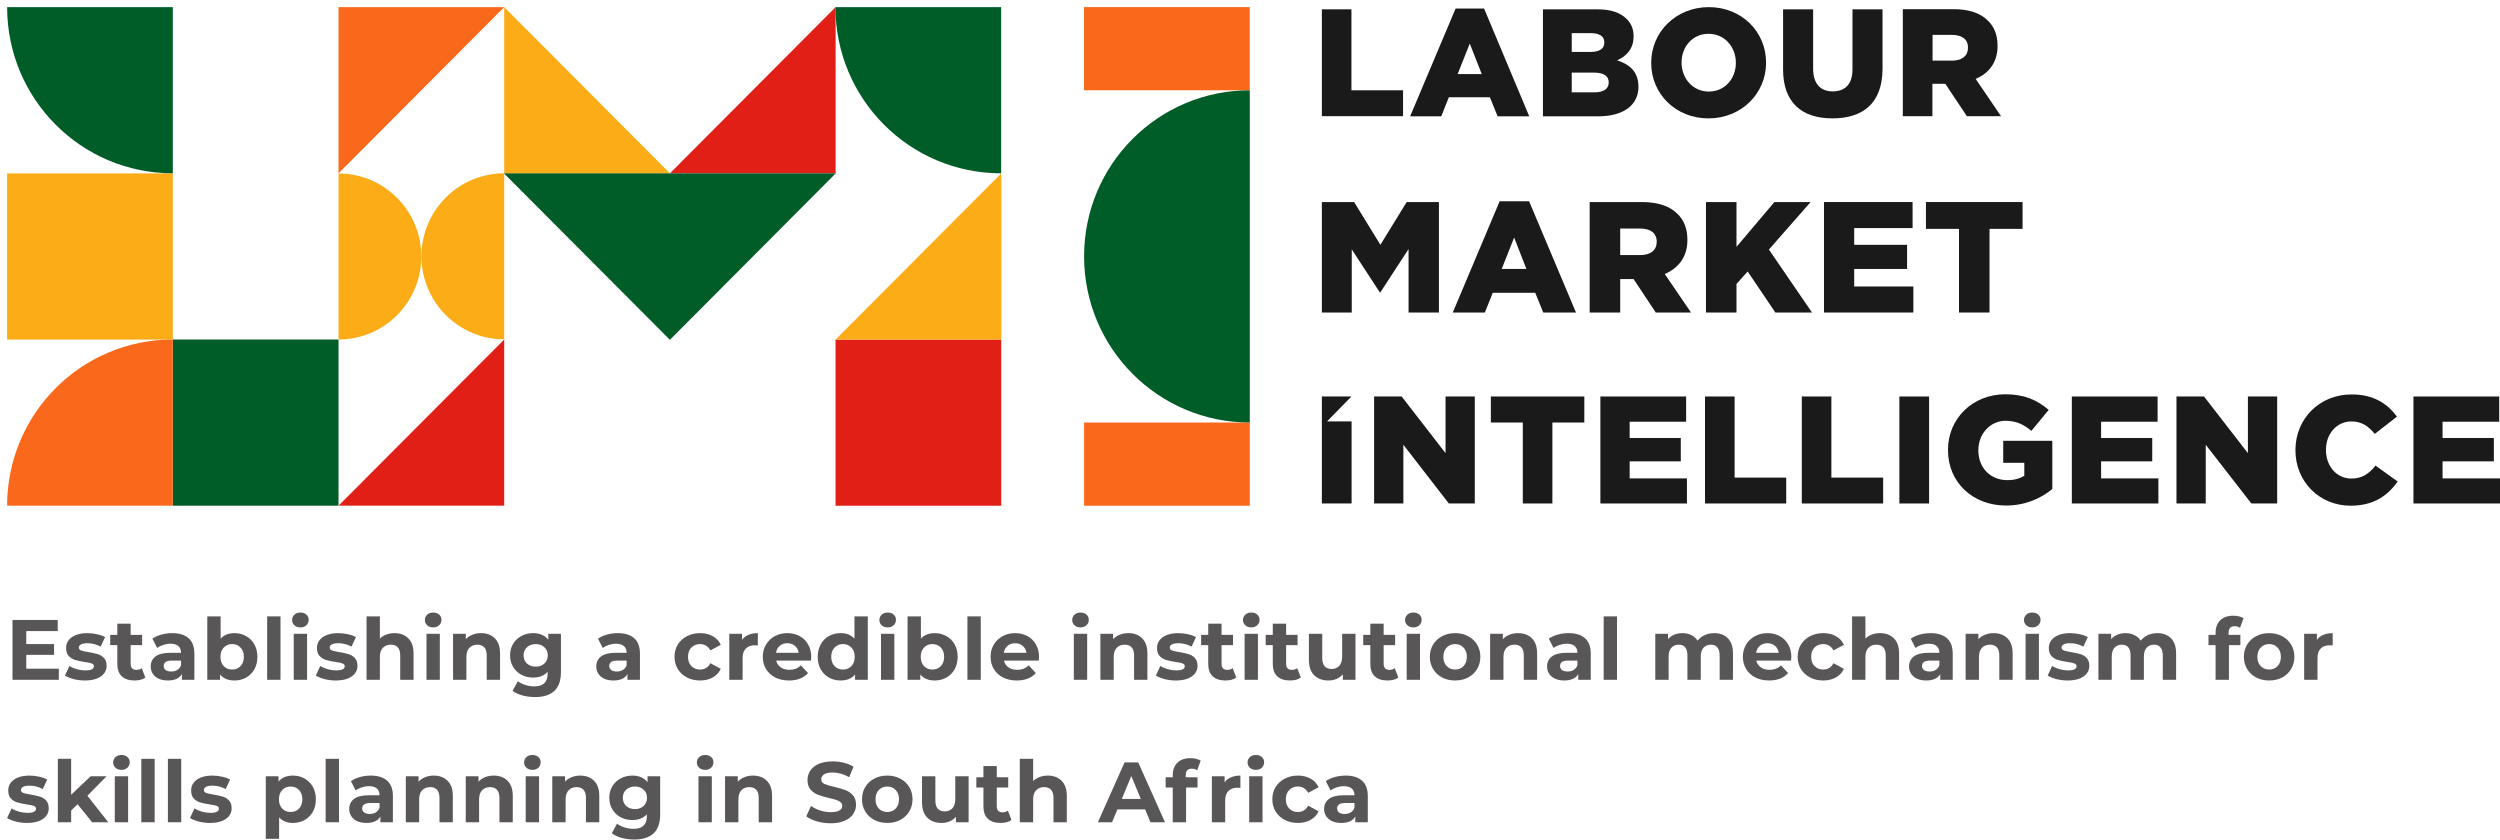 <svg width="351" height="118" viewBox="0 0 351 118" fill="none" xmlns="http://www.w3.org/2000/svg">
<path d="M47.528 47.667H24.264V71H47.528V47.667Z" fill="#005D28"/>
<path d="M70.792 24.333C64.363 24.333 59.171 29.563 59.171 35.989C59.171 42.415 64.385 47.644 70.792 47.644V24.333Z" fill="#FBAC17"/>
<path d="M24.262 47.678L24.262 24.345L0.998 24.345L0.998 47.678H24.262Z" fill="#FBAC17"/>
<path d="M140.574 71.007V47.673L117.31 47.673V71.007H140.574Z" fill="#E11F17"/>
<path d="M70.792 1V24.333H94.056L70.792 1Z" fill="#FBAC17"/>
<path d="M70.792 1H47.528V24.333L70.792 1Z" fill="#F9681B"/>
<path d="M70.792 47.667V71H47.528L70.792 47.667Z" fill="#E11F17"/>
<path d="M117.321 1V24.333H94.057L117.321 1Z" fill="#E11F17"/>
<path d="M140.584 24.333V47.667H117.32L140.584 24.333Z" fill="#FBAC17"/>
<path d="M175.463 12.674V0.997L152.199 0.997V12.674L175.463 12.674Z" fill="#F9681B"/>
<path d="M175.47 71.004V59.326L152.206 59.326V71.004H175.47Z" fill="#F9681B"/>
<path d="M175.47 59.322C162.612 59.322 152.206 48.885 152.206 35.989C152.206 23.092 162.612 12.678 175.47 12.678V59.322Z" fill="#005D28"/>
<path d="M47.528 47.667C53.957 47.667 59.149 42.437 59.149 36.011C59.149 29.585 53.935 24.355 47.528 24.355V47.667Z" fill="#FBAC17"/>
<path d="M24.264 71C24.264 58.104 24.264 47.667 24.264 47.667C11.406 47.667 1 58.104 1 71H24.264Z" fill="#F9681B"/>
<path d="M140.563 24.333C127.705 24.333 117.299 13.896 117.299 1C117.299 1 127.705 1 140.563 1V24.333Z" fill="#005D28"/>
<path d="M24.264 24.333C11.406 24.333 1 13.896 1 1C1 1 11.406 1 24.264 1V24.333Z" fill="#005D28"/>
<path d="M70.748 24.333L94.056 47.711L117.343 24.333" fill="#005D28"/>
<path d="M189.742 1.309H185.589V16.311H196.989V12.677H189.742V1.309Z" fill="#1A1A1A"/>
<path d="M204.367 1.199L197.982 16.333H202.357L203.417 13.652H209.184L210.266 16.333H214.707L208.366 1.199H204.367ZM204.655 10.395L206.356 6.118L208.035 10.395H204.655Z" fill="#1A1A1A"/>
<path d="M227.035 8.467C228.36 7.891 229.355 6.849 229.355 5.121V5.076C229.355 4.057 229.001 3.259 228.382 2.661C227.499 1.775 226.173 1.309 224.295 1.309H216.629V16.333H224.362C227.941 16.333 230.039 14.76 230.039 12.189V12.145C230.017 10.106 228.869 9.065 227.035 8.467ZM220.672 4.655H223.367C224.605 4.655 225.245 5.121 225.245 5.941V5.985C225.245 6.871 224.538 7.292 223.279 7.292H220.672V4.655ZM225.864 11.591C225.864 12.477 225.135 12.965 223.875 12.965H220.672V10.195H223.831C225.223 10.195 225.864 10.727 225.864 11.547V11.591Z" fill="#1A1A1A"/>
<path d="M239.915 1C235.298 1 231.829 4.501 231.829 8.8V8.844C231.829 13.165 235.254 16.622 239.871 16.622C244.488 16.622 247.957 13.121 247.957 8.822V8.778C247.957 4.457 244.533 1 239.915 1ZM243.715 8.844C243.715 11.016 242.191 12.855 239.915 12.855C237.64 12.855 236.093 10.972 236.093 8.8V8.756C236.093 6.584 237.617 4.745 239.871 4.745C242.169 4.745 243.715 6.628 243.715 8.8V8.844Z" fill="#1A1A1A"/>
<path d="M260.087 9.752C260.087 11.857 259.004 12.832 257.325 12.832C255.646 12.832 254.564 11.813 254.564 9.641V1.309H250.344V9.752C250.344 14.45 253.017 16.621 257.281 16.621C261.545 16.621 264.307 14.494 264.307 9.641V1.309H260.087V9.752Z" fill="#1A1A1A"/>
<path d="M277.385 11.081C279.241 10.284 280.456 8.755 280.456 6.472V6.428C280.456 4.943 280.015 3.791 279.131 2.927C278.115 1.885 276.546 1.287 274.248 1.287H267.156V16.311H271.31V11.768H273.121L276.148 16.311H280.942L277.385 11.081ZM276.303 6.738C276.303 7.824 275.485 8.511 274.071 8.511H271.332V4.899H274.049C275.441 4.899 276.303 5.497 276.303 6.672V6.738Z" fill="#1A1A1A"/>
<path d="M193.808 34.371L190.118 28.366H185.589V43.877H189.787V35.014L193.719 41.041H193.808L197.762 34.97V43.877H202.026V28.366H197.497L193.808 34.371Z" fill="#1A1A1A"/>
<path d="M210.553 28.255L203.97 43.877H208.477L209.581 41.108H215.547L216.673 43.877H221.269L214.685 28.255H210.553ZM210.841 37.762L212.586 33.352L214.309 37.762H210.841Z" fill="#1A1A1A"/>
<path d="M236.911 33.706V33.662C236.911 32.133 236.447 30.937 235.541 30.05C234.503 28.987 232.868 28.366 230.504 28.366H223.191V43.877H227.477V39.18H229.355L232.471 43.877H237.419L233.73 38.471C235.652 37.651 236.911 36.078 236.911 33.706ZM232.603 33.972C232.603 35.102 231.764 35.812 230.305 35.812H227.477V32.089H230.283C231.719 32.089 232.603 32.709 232.603 33.928V33.972Z" fill="#1A1A1A"/>
<path d="M254.21 28.366H249.128L243.804 34.659V28.366H239.518V43.877H243.804V39.867L245.372 38.116L249.261 43.877H254.408L248.355 35.036L254.21 28.366Z" fill="#1A1A1A"/>
<path d="M260.33 37.762H267.753V34.371H260.33V32.022H268.526V28.366H256.088V43.877H268.637V40.221H260.33V37.762Z" fill="#1A1A1A"/>
<path d="M270.404 28.366V32.133H275.044V43.877H279.33V32.133H283.969V28.366H270.404Z" fill="#1A1A1A"/>
<path d="M202.954 63.621L196.79 55.666H192.924V70.69H197.033V62.447L203.418 70.69H207.063V55.666H202.954V63.621Z" fill="#1A1A1A"/>
<path d="M209.316 59.322H213.801V70.69H217.955V59.322H222.44V55.666H209.316V59.322Z" fill="#1A1A1A"/>
<path d="M228.803 64.773H235.983V61.494H228.803V59.211H236.734V55.666H224.693V70.69H236.845V67.166H228.803V64.773Z" fill="#1A1A1A"/>
<path d="M243.539 55.666H239.386V70.69H250.786V67.056H243.539V55.666Z" fill="#1A1A1A"/>
<path d="M257.126 55.666H252.973V70.69H264.395V67.056H257.126V55.666Z" fill="#1A1A1A"/>
<path d="M270.846 55.666H266.67V70.69H270.846V55.666Z" fill="#1A1A1A"/>
<path d="M281.252 64.973H284.212V66.79C283.594 67.189 282.82 67.41 281.826 67.41C279.462 67.41 277.761 65.682 277.761 63.244V63.2C277.761 60.895 279.44 59.078 281.583 59.078C283.063 59.078 284.124 59.588 285.206 60.497L287.637 57.549C286.046 56.176 284.19 55.356 281.561 55.356C276.921 55.356 273.497 58.79 273.497 63.156V63.2C273.497 67.743 276.988 70.978 281.649 70.978C284.367 70.978 286.576 69.958 288.145 68.651V61.893H281.252V64.973Z" fill="#1A1A1A"/>
<path d="M294.994 64.773H302.174V61.494H294.994V59.211H302.926V55.666H290.885V70.69H303.036V67.166H294.994V64.773Z" fill="#1A1A1A"/>
<path d="M315.606 63.621L309.442 55.666H305.576V70.69H309.686V62.447L316.093 70.69H319.716V55.666H315.606V63.621Z" fill="#1A1A1A"/>
<path d="M330.144 67.189C328.046 67.189 326.565 65.438 326.565 63.178V63.134C326.565 60.94 328.046 59.167 330.144 59.167C331.581 59.167 332.553 59.854 333.414 60.918L336.529 58.502C335.204 56.663 333.238 55.378 330.167 55.378C325.637 55.378 322.279 58.813 322.279 63.178V63.222C322.279 67.698 325.726 71 330.012 71C333.326 71 335.226 69.56 336.64 67.61L333.525 65.372C332.619 66.48 331.691 67.189 330.144 67.189Z" fill="#1A1A1A"/>
<path d="M342.936 67.166V64.773H350.138V61.494H342.936V59.211H350.889V55.666H338.849V70.69H351V67.166H342.936Z" fill="#1A1A1A"/>
<path d="M189.742 55.666H185.589V59.167V59.898V70.69H189.764V59.167H186.318L189.742 55.666Z" fill="#1A1A1A"/>
<path d="M8.26 93.884V95.444H1.756V87.044H8.104V88.604H3.688V90.428H7.588V91.94H3.688V93.884H8.26Z" fill="#585656"/>
<path d="M11.92 95.54C11.384 95.54 10.86 95.476 10.348 95.348C9.836 95.212 9.428 95.044 9.124 94.844L9.748 93.5C10.036 93.684 10.384 93.836 10.792 93.956C11.2 94.068 11.6 94.124 11.992 94.124C12.784 94.124 13.18 93.928 13.18 93.536C13.18 93.352 13.072 93.22 12.856 93.14C12.64 93.06 12.308 92.992 11.86 92.936C11.332 92.856 10.896 92.764 10.552 92.66C10.208 92.556 9.908 92.372 9.652 92.108C9.404 91.844 9.28 91.468 9.28 90.98C9.28 90.572 9.396 90.212 9.628 89.9C9.868 89.58 10.212 89.332 10.66 89.156C11.116 88.98 11.652 88.892 12.268 88.892C12.724 88.892 13.176 88.944 13.624 89.048C14.08 89.144 14.456 89.28 14.752 89.456L14.128 90.788C13.56 90.468 12.94 90.308 12.268 90.308C11.868 90.308 11.568 90.364 11.368 90.476C11.168 90.588 11.068 90.732 11.068 90.908C11.068 91.108 11.176 91.248 11.392 91.328C11.608 91.408 11.952 91.484 12.424 91.556C12.952 91.644 13.384 91.74 13.72 91.844C14.056 91.94 14.348 92.12 14.596 92.384C14.844 92.648 14.968 93.016 14.968 93.488C14.968 93.888 14.848 94.244 14.608 94.556C14.368 94.868 14.016 95.112 13.552 95.288C13.096 95.456 12.552 95.54 11.92 95.54Z" fill="#585656"/>
<path d="M20.407 95.132C20.223 95.268 19.995 95.372 19.723 95.444C19.459 95.508 19.179 95.54 18.883 95.54C18.115 95.54 17.519 95.344 17.095 94.952C16.679 94.56 16.471 93.984 16.471 93.224V90.572H15.475V89.132H16.471V87.56H18.343V89.132H19.951V90.572H18.343V93.2C18.343 93.472 18.411 93.684 18.547 93.836C18.691 93.98 18.891 94.052 19.147 94.052C19.443 94.052 19.695 93.972 19.903 93.812L20.407 95.132Z" fill="#585656"/>
<path d="M24.182 88.892C25.182 88.892 25.95 89.132 26.486 89.612C27.022 90.084 27.29 90.8 27.29 91.76V95.444H25.538V94.64C25.186 95.24 24.53 95.54 23.57 95.54C23.074 95.54 22.642 95.456 22.274 95.288C21.914 95.12 21.638 94.888 21.446 94.592C21.254 94.296 21.158 93.96 21.158 93.584C21.158 92.984 21.382 92.512 21.83 92.168C22.286 91.824 22.986 91.652 23.93 91.652H25.418C25.418 91.244 25.294 90.932 25.046 90.716C24.798 90.492 24.426 90.38 23.93 90.38C23.586 90.38 23.246 90.436 22.91 90.548C22.582 90.652 22.302 90.796 22.07 90.98L21.398 89.672C21.75 89.424 22.17 89.232 22.658 89.096C23.154 88.96 23.662 88.892 24.182 88.892ZM24.038 94.28C24.358 94.28 24.642 94.208 24.89 94.064C25.138 93.912 25.314 93.692 25.418 93.404V92.744H24.134C23.366 92.744 22.982 92.996 22.982 93.5C22.982 93.74 23.074 93.932 23.258 94.076C23.45 94.212 23.71 94.28 24.038 94.28Z" fill="#585656"/>
<path d="M32.92 88.892C33.52 88.892 34.064 89.032 34.552 89.312C35.048 89.584 35.436 89.972 35.716 90.476C35.996 90.972 36.136 91.552 36.136 92.216C36.136 92.88 35.996 93.464 35.716 93.968C35.436 94.464 35.048 94.852 34.552 95.132C34.064 95.404 33.52 95.54 32.92 95.54C32.032 95.54 31.356 95.26 30.892 94.7V95.444H29.104V86.54H30.976V89.672C31.448 89.152 32.096 88.892 32.92 88.892ZM32.596 94.004C33.076 94.004 33.468 93.844 33.772 93.524C34.084 93.196 34.24 92.76 34.24 92.216C34.24 91.672 34.084 91.24 33.772 90.92C33.468 90.592 33.076 90.428 32.596 90.428C32.116 90.428 31.72 90.592 31.408 90.92C31.104 91.24 30.952 91.672 30.952 92.216C30.952 92.76 31.104 93.196 31.408 93.524C31.72 93.844 32.116 94.004 32.596 94.004Z" fill="#585656"/>
<path d="M37.509 86.54H39.381V95.444H37.509V86.54Z" fill="#585656"/>
<path d="M41.239 88.988H43.111V95.444H41.239V88.988ZM42.175 88.088C41.831 88.088 41.55 87.988 41.334 87.788C41.118 87.588 41.011 87.34 41.011 87.044C41.011 86.748 41.118 86.5 41.334 86.3C41.55 86.1 41.831 86 42.175 86C42.519 86 42.798 86.096 43.014 86.288C43.23 86.48 43.339 86.72 43.339 87.008C43.339 87.32 43.23 87.58 43.014 87.788C42.798 87.988 42.519 88.088 42.175 88.088Z" fill="#585656"/>
<path d="M47.14 95.54C46.604 95.54 46.08 95.476 45.568 95.348C45.056 95.212 44.648 95.044 44.344 94.844L44.968 93.5C45.256 93.684 45.604 93.836 46.012 93.956C46.42 94.068 46.82 94.124 47.212 94.124C48.004 94.124 48.4 93.928 48.4 93.536C48.4 93.352 48.292 93.22 48.076 93.14C47.86 93.06 47.528 92.992 47.08 92.936C46.552 92.856 46.116 92.764 45.772 92.66C45.428 92.556 45.128 92.372 44.872 92.108C44.624 91.844 44.5 91.468 44.5 90.98C44.5 90.572 44.616 90.212 44.848 89.9C45.088 89.58 45.432 89.332 45.88 89.156C46.336 88.98 46.872 88.892 47.488 88.892C47.944 88.892 48.396 88.944 48.844 89.048C49.3 89.144 49.676 89.28 49.972 89.456L49.348 90.788C48.78 90.468 48.16 90.308 47.488 90.308C47.088 90.308 46.788 90.364 46.588 90.476C46.388 90.588 46.288 90.732 46.288 90.908C46.288 91.108 46.396 91.248 46.612 91.328C46.828 91.408 47.172 91.484 47.644 91.556C48.172 91.644 48.604 91.74 48.94 91.844C49.276 91.94 49.568 92.12 49.816 92.384C50.064 92.648 50.188 93.016 50.188 93.488C50.188 93.888 50.068 94.244 49.828 94.556C49.588 94.868 49.236 95.112 48.772 95.288C48.316 95.456 47.772 95.54 47.14 95.54Z" fill="#585656"/>
<path d="M55.387 88.892C56.187 88.892 56.831 89.132 57.319 89.612C57.815 90.092 58.063 90.804 58.063 91.748V95.444H56.191V92.036C56.191 91.524 56.079 91.144 55.855 90.896C55.631 90.64 55.307 90.512 54.883 90.512C54.411 90.512 54.035 90.66 53.755 90.956C53.475 91.244 53.335 91.676 53.335 92.252V95.444H51.463V86.54H53.335V89.66C53.583 89.412 53.883 89.224 54.235 89.096C54.587 88.96 54.971 88.892 55.387 88.892Z" fill="#585656"/>
<path d="M59.88 88.988H61.752V95.444H59.88V88.988ZM60.816 88.088C60.472 88.088 60.192 87.988 59.976 87.788C59.76 87.588 59.652 87.34 59.652 87.044C59.652 86.748 59.76 86.5 59.976 86.3C60.192 86.1 60.472 86 60.816 86C61.16 86 61.44 86.096 61.656 86.288C61.872 86.48 61.98 86.72 61.98 87.008C61.98 87.32 61.872 87.58 61.656 87.788C61.44 87.988 61.16 88.088 60.816 88.088Z" fill="#585656"/>
<path d="M67.533 88.892C68.333 88.892 68.977 89.132 69.465 89.612C69.961 90.092 70.209 90.804 70.209 91.748V95.444H68.337V92.036C68.337 91.524 68.225 91.144 68.001 90.896C67.777 90.64 67.453 90.512 67.029 90.512C66.557 90.512 66.181 90.66 65.901 90.956C65.621 91.244 65.481 91.676 65.481 92.252V95.444H63.609V88.988H65.397V89.744C65.645 89.472 65.953 89.264 66.321 89.12C66.689 88.968 67.093 88.892 67.533 88.892Z" fill="#585656"/>
<path d="M78.756 88.988V94.364C78.756 95.548 78.448 96.428 77.832 97.004C77.216 97.58 76.316 97.868 75.132 97.868C74.508 97.868 73.916 97.792 73.356 97.64C72.796 97.488 72.332 97.268 71.964 96.98L72.708 95.636C72.98 95.86 73.324 96.036 73.74 96.164C74.156 96.3 74.572 96.368 74.988 96.368C75.636 96.368 76.112 96.22 76.416 95.924C76.728 95.636 76.884 95.196 76.884 94.604V94.328C76.396 94.864 75.716 95.132 74.844 95.132C74.252 95.132 73.708 95.004 73.212 94.748C72.724 94.484 72.336 94.116 72.048 93.644C71.76 93.172 71.616 92.628 71.616 92.012C71.616 91.396 71.76 90.852 72.048 90.38C72.336 89.908 72.724 89.544 73.212 89.288C73.708 89.024 74.252 88.892 74.844 88.892C75.78 88.892 76.492 89.2 76.98 89.816V88.988H78.756ZM75.216 93.596C75.712 93.596 76.116 93.452 76.428 93.164C76.748 92.868 76.908 92.484 76.908 92.012C76.908 91.54 76.748 91.16 76.428 90.872C76.116 90.576 75.712 90.428 75.216 90.428C74.72 90.428 74.312 90.576 73.992 90.872C73.672 91.16 73.512 91.54 73.512 92.012C73.512 92.484 73.672 92.868 73.992 93.164C74.312 93.452 74.72 93.596 75.216 93.596Z" fill="#585656"/>
<path d="M86.741 88.892C87.741 88.892 88.509 89.132 89.045 89.612C89.581 90.084 89.849 90.8 89.849 91.76V95.444H88.097V94.64C87.745 95.24 87.089 95.54 86.129 95.54C85.633 95.54 85.201 95.456 84.833 95.288C84.473 95.12 84.197 94.888 84.005 94.592C83.813 94.296 83.717 93.96 83.717 93.584C83.717 92.984 83.941 92.512 84.389 92.168C84.845 91.824 85.545 91.652 86.489 91.652H87.977C87.977 91.244 87.853 90.932 87.605 90.716C87.357 90.492 86.985 90.38 86.489 90.38C86.145 90.38 85.805 90.436 85.469 90.548C85.141 90.652 84.861 90.796 84.629 90.98L83.957 89.672C84.309 89.424 84.729 89.232 85.217 89.096C85.713 88.96 86.221 88.892 86.741 88.892ZM86.597 94.28C86.917 94.28 87.201 94.208 87.449 94.064C87.697 93.912 87.873 93.692 87.977 93.404V92.744H86.693C85.925 92.744 85.541 92.996 85.541 93.5C85.541 93.74 85.633 93.932 85.817 94.076C86.009 94.212 86.269 94.28 86.597 94.28Z" fill="#585656"/>
<path d="M98.302 95.54C97.614 95.54 96.994 95.4 96.442 95.12C95.898 94.832 95.47 94.436 95.158 93.932C94.854 93.428 94.702 92.856 94.702 92.216C94.702 91.576 94.854 91.004 95.158 90.5C95.47 89.996 95.898 89.604 96.442 89.324C96.994 89.036 97.614 88.892 98.302 88.892C98.982 88.892 99.574 89.036 100.078 89.324C100.59 89.604 100.962 90.008 101.194 90.536L99.742 91.316C99.406 90.724 98.922 90.428 98.29 90.428C97.802 90.428 97.398 90.588 97.078 90.908C96.758 91.228 96.598 91.664 96.598 92.216C96.598 92.768 96.758 93.204 97.078 93.524C97.398 93.844 97.802 94.004 98.29 94.004C98.93 94.004 99.414 93.708 99.742 93.116L101.194 93.908C100.962 94.42 100.59 94.82 100.078 95.108C99.574 95.396 98.982 95.54 98.302 95.54Z" fill="#585656"/>
<path d="M104.18 89.84C104.404 89.528 104.704 89.292 105.08 89.132C105.464 88.972 105.904 88.892 106.4 88.892V90.62C106.192 90.604 106.052 90.596 105.98 90.596C105.444 90.596 105.024 90.748 104.72 91.052C104.416 91.348 104.264 91.796 104.264 92.396V95.444H102.392V88.988H104.18V89.84Z" fill="#585656"/>
<path d="M113.898 92.24C113.898 92.264 113.886 92.432 113.862 92.744H108.978C109.066 93.144 109.274 93.46 109.602 93.692C109.93 93.924 110.338 94.04 110.826 94.04C111.162 94.04 111.458 93.992 111.714 93.896C111.978 93.792 112.222 93.632 112.446 93.416L113.442 94.496C112.834 95.192 111.946 95.54 110.778 95.54C110.05 95.54 109.406 95.4 108.846 95.12C108.286 94.832 107.854 94.436 107.55 93.932C107.246 93.428 107.094 92.856 107.094 92.216C107.094 91.584 107.242 91.016 107.538 90.512C107.842 90 108.254 89.604 108.774 89.324C109.302 89.036 109.89 88.892 110.538 88.892C111.17 88.892 111.742 89.028 112.254 89.3C112.766 89.572 113.166 89.964 113.454 90.476C113.75 90.98 113.898 91.568 113.898 92.24ZM110.55 90.308C110.126 90.308 109.77 90.428 109.482 90.668C109.194 90.908 109.018 91.236 108.954 91.652H112.134C112.07 91.244 111.894 90.92 111.606 90.68C111.318 90.432 110.966 90.308 110.55 90.308Z" fill="#585656"/>
<path d="M121.84 86.54V95.444H120.052V94.7C119.588 95.26 118.916 95.54 118.036 95.54C117.428 95.54 116.876 95.404 116.38 95.132C115.892 94.86 115.508 94.472 115.228 93.968C114.948 93.464 114.808 92.88 114.808 92.216C114.808 91.552 114.948 90.968 115.228 90.464C115.508 89.96 115.892 89.572 116.38 89.3C116.876 89.028 117.428 88.892 118.036 88.892C118.86 88.892 119.504 89.152 119.968 89.672V86.54H121.84ZM118.36 94.004C118.832 94.004 119.224 93.844 119.536 93.524C119.848 93.196 120.004 92.76 120.004 92.216C120.004 91.672 119.848 91.24 119.536 90.92C119.224 90.592 118.832 90.428 118.36 90.428C117.88 90.428 117.484 90.592 117.172 90.92C116.86 91.24 116.704 91.672 116.704 92.216C116.704 92.76 116.86 93.196 117.172 93.524C117.484 93.844 117.88 94.004 118.36 94.004Z" fill="#585656"/>
<path d="M123.693 88.988H125.565V95.444H123.693V88.988ZM124.629 88.088C124.285 88.088 124.005 87.988 123.789 87.788C123.573 87.588 123.465 87.34 123.465 87.044C123.465 86.748 123.573 86.5 123.789 86.3C124.005 86.1 124.285 86 124.629 86C124.973 86 125.253 86.096 125.469 86.288C125.685 86.48 125.793 86.72 125.793 87.008C125.793 87.32 125.685 87.58 125.469 87.788C125.253 87.988 124.973 88.088 124.629 88.088Z" fill="#585656"/>
<path d="M131.238 88.892C131.838 88.892 132.382 89.032 132.87 89.312C133.366 89.584 133.754 89.972 134.034 90.476C134.314 90.972 134.454 91.552 134.454 92.216C134.454 92.88 134.314 93.464 134.034 93.968C133.754 94.464 133.366 94.852 132.87 95.132C132.382 95.404 131.838 95.54 131.238 95.54C130.35 95.54 129.674 95.26 129.21 94.7V95.444H127.422V86.54H129.294V89.672C129.766 89.152 130.414 88.892 131.238 88.892ZM130.914 94.004C131.394 94.004 131.786 93.844 132.09 93.524C132.402 93.196 132.558 92.76 132.558 92.216C132.558 91.672 132.402 91.24 132.09 90.92C131.786 90.592 131.394 90.428 130.914 90.428C130.434 90.428 130.038 90.592 129.726 90.92C129.422 91.24 129.27 91.672 129.27 92.216C129.27 92.76 129.422 93.196 129.726 93.524C130.038 93.844 130.434 94.004 130.914 94.004Z" fill="#585656"/>
<path d="M135.828 86.54H137.7V95.444H135.828V86.54Z" fill="#585656"/>
<path d="M145.881 92.24C145.881 92.264 145.869 92.432 145.845 92.744H140.961C141.049 93.144 141.257 93.46 141.585 93.692C141.913 93.924 142.321 94.04 142.809 94.04C143.145 94.04 143.441 93.992 143.697 93.896C143.961 93.792 144.205 93.632 144.429 93.416L145.425 94.496C144.817 95.192 143.929 95.54 142.761 95.54C142.033 95.54 141.389 95.4 140.829 95.12C140.269 94.832 139.837 94.436 139.533 93.932C139.229 93.428 139.077 92.856 139.077 92.216C139.077 91.584 139.225 91.016 139.521 90.512C139.825 90 140.237 89.604 140.757 89.324C141.285 89.036 141.873 88.892 142.521 88.892C143.153 88.892 143.725 89.028 144.237 89.3C144.749 89.572 145.149 89.964 145.437 90.476C145.733 90.98 145.881 91.568 145.881 92.24ZM142.533 90.308C142.109 90.308 141.753 90.428 141.465 90.668C141.177 90.908 141.001 91.236 140.937 91.652H144.117C144.053 91.244 143.877 90.92 143.589 90.68C143.301 90.432 142.949 90.308 142.533 90.308Z" fill="#585656"/>
<path d="M150.766 88.988H152.638V95.444H150.766V88.988ZM151.702 88.088C151.358 88.088 151.078 87.988 150.862 87.788C150.646 87.588 150.538 87.34 150.538 87.044C150.538 86.748 150.646 86.5 150.862 86.3C151.078 86.1 151.358 86 151.702 86C152.046 86 152.326 86.096 152.542 86.288C152.758 86.48 152.866 86.72 152.866 87.008C152.866 87.32 152.758 87.58 152.542 87.788C152.326 87.988 152.046 88.088 151.702 88.088Z" fill="#585656"/>
<path d="M158.419 88.892C159.219 88.892 159.863 89.132 160.351 89.612C160.847 90.092 161.095 90.804 161.095 91.748V95.444H159.223V92.036C159.223 91.524 159.111 91.144 158.887 90.896C158.663 90.64 158.339 90.512 157.915 90.512C157.443 90.512 157.067 90.66 156.787 90.956C156.507 91.244 156.367 91.676 156.367 92.252V95.444H154.495V88.988H156.283V89.744C156.531 89.472 156.839 89.264 157.207 89.12C157.575 88.968 157.979 88.892 158.419 88.892Z" fill="#585656"/>
<path d="M165.084 95.54C164.548 95.54 164.024 95.476 163.512 95.348C163 95.212 162.592 95.044 162.288 94.844L162.912 93.5C163.2 93.684 163.548 93.836 163.956 93.956C164.364 94.068 164.764 94.124 165.156 94.124C165.948 94.124 166.344 93.928 166.344 93.536C166.344 93.352 166.236 93.22 166.02 93.14C165.804 93.06 165.472 92.992 165.024 92.936C164.496 92.856 164.06 92.764 163.716 92.66C163.372 92.556 163.072 92.372 162.816 92.108C162.568 91.844 162.444 91.468 162.444 90.98C162.444 90.572 162.56 90.212 162.792 89.9C163.032 89.58 163.376 89.332 163.824 89.156C164.28 88.98 164.816 88.892 165.432 88.892C165.888 88.892 166.34 88.944 166.788 89.048C167.244 89.144 167.62 89.28 167.916 89.456L167.292 90.788C166.724 90.468 166.104 90.308 165.432 90.308C165.032 90.308 164.732 90.364 164.532 90.476C164.332 90.588 164.232 90.732 164.232 90.908C164.232 91.108 164.34 91.248 164.556 91.328C164.772 91.408 165.116 91.484 165.588 91.556C166.116 91.644 166.548 91.74 166.884 91.844C167.22 91.94 167.512 92.12 167.76 92.384C168.008 92.648 168.132 93.016 168.132 93.488C168.132 93.888 168.012 94.244 167.772 94.556C167.532 94.868 167.18 95.112 166.716 95.288C166.26 95.456 165.716 95.54 165.084 95.54Z" fill="#585656"/>
<path d="M173.571 95.132C173.387 95.268 173.159 95.372 172.887 95.444C172.623 95.508 172.343 95.54 172.047 95.54C171.279 95.54 170.683 95.344 170.259 94.952C169.843 94.56 169.635 93.984 169.635 93.224V90.572H168.639V89.132H169.635V87.56H171.507V89.132H173.115V90.572H171.507V93.2C171.507 93.472 171.575 93.684 171.711 93.836C171.855 93.98 172.055 94.052 172.311 94.052C172.607 94.052 172.859 93.972 173.067 93.812L173.571 95.132Z" fill="#585656"/>
<path d="M174.742 88.988H176.614V95.444H174.742V88.988ZM175.678 88.088C175.334 88.088 175.054 87.988 174.838 87.788C174.622 87.588 174.514 87.34 174.514 87.044C174.514 86.748 174.622 86.5 174.838 86.3C175.054 86.1 175.334 86 175.678 86C176.022 86 176.302 86.096 176.518 86.288C176.734 86.48 176.842 86.72 176.842 87.008C176.842 87.32 176.734 87.58 176.518 87.788C176.302 87.988 176.022 88.088 175.678 88.088Z" fill="#585656"/>
<path d="M182.635 95.132C182.451 95.268 182.223 95.372 181.951 95.444C181.687 95.508 181.407 95.54 181.111 95.54C180.343 95.54 179.747 95.344 179.323 94.952C178.907 94.56 178.699 93.984 178.699 93.224V90.572H177.703V89.132H178.699V87.56H180.571V89.132H182.179V90.572H180.571V93.2C180.571 93.472 180.639 93.684 180.775 93.836C180.919 93.98 181.119 94.052 181.375 94.052C181.671 94.052 181.923 93.972 182.131 93.812L182.635 95.132Z" fill="#585656"/>
<path d="M190.31 88.988V95.444H188.534V94.676C188.286 94.956 187.99 95.172 187.646 95.324C187.302 95.468 186.93 95.54 186.53 95.54C185.682 95.54 185.01 95.296 184.514 94.808C184.018 94.32 183.77 93.596 183.77 92.636V88.988H185.642V92.36C185.642 93.4 186.078 93.92 186.95 93.92C187.398 93.92 187.758 93.776 188.03 93.488C188.302 93.192 188.438 92.756 188.438 92.18V88.988H190.31Z" fill="#585656"/>
<path d="M196.328 95.132C196.144 95.268 195.916 95.372 195.644 95.444C195.38 95.508 195.1 95.54 194.804 95.54C194.036 95.54 193.44 95.344 193.016 94.952C192.6 94.56 192.392 93.984 192.392 93.224V90.572H191.396V89.132H192.392V87.56H194.264V89.132H195.872V90.572H194.264V93.2C194.264 93.472 194.332 93.684 194.468 93.836C194.612 93.98 194.812 94.052 195.068 94.052C195.364 94.052 195.616 93.972 195.824 93.812L196.328 95.132Z" fill="#585656"/>
<path d="M197.499 88.988H199.371V95.444H197.499V88.988ZM198.435 88.088C198.091 88.088 197.811 87.988 197.595 87.788C197.379 87.588 197.271 87.34 197.271 87.044C197.271 86.748 197.379 86.5 197.595 86.3C197.811 86.1 198.091 86 198.435 86C198.779 86 199.059 86.096 199.275 86.288C199.491 86.48 199.599 86.72 199.599 87.008C199.599 87.32 199.491 87.58 199.275 87.788C199.059 87.988 198.779 88.088 198.435 88.088Z" fill="#585656"/>
<path d="M204.301 95.54C203.621 95.54 203.009 95.4 202.465 95.12C201.929 94.832 201.509 94.436 201.205 93.932C200.901 93.428 200.749 92.856 200.749 92.216C200.749 91.576 200.901 91.004 201.205 90.5C201.509 89.996 201.929 89.604 202.465 89.324C203.009 89.036 203.621 88.892 204.301 88.892C204.981 88.892 205.589 89.036 206.125 89.324C206.661 89.604 207.081 89.996 207.385 90.5C207.689 91.004 207.841 91.576 207.841 92.216C207.841 92.856 207.689 93.428 207.385 93.932C207.081 94.436 206.661 94.832 206.125 95.12C205.589 95.4 204.981 95.54 204.301 95.54ZM204.301 94.004C204.781 94.004 205.173 93.844 205.477 93.524C205.789 93.196 205.945 92.76 205.945 92.216C205.945 91.672 205.789 91.24 205.477 90.92C205.173 90.592 204.781 90.428 204.301 90.428C203.821 90.428 203.425 90.592 203.113 90.92C202.801 91.24 202.645 91.672 202.645 92.216C202.645 92.76 202.801 93.196 203.113 93.524C203.425 93.844 203.821 94.004 204.301 94.004Z" fill="#585656"/>
<path d="M213.136 88.892C213.936 88.892 214.58 89.132 215.068 89.612C215.564 90.092 215.812 90.804 215.812 91.748V95.444H213.94V92.036C213.94 91.524 213.828 91.144 213.604 90.896C213.38 90.64 213.056 90.512 212.632 90.512C212.16 90.512 211.784 90.66 211.504 90.956C211.224 91.244 211.084 91.676 211.084 92.252V95.444H209.212V88.988H211V89.744C211.248 89.472 211.556 89.264 211.924 89.12C212.292 88.968 212.696 88.892 213.136 88.892Z" fill="#585656"/>
<path d="M220.233 88.892C221.233 88.892 222.001 89.132 222.537 89.612C223.073 90.084 223.341 90.8 223.341 91.76V95.444H221.589V94.64C221.237 95.24 220.581 95.54 219.621 95.54C219.125 95.54 218.693 95.456 218.325 95.288C217.965 95.12 217.689 94.888 217.497 94.592C217.305 94.296 217.209 93.96 217.209 93.584C217.209 92.984 217.433 92.512 217.881 92.168C218.337 91.824 219.037 91.652 219.981 91.652H221.469C221.469 91.244 221.345 90.932 221.097 90.716C220.849 90.492 220.477 90.38 219.981 90.38C219.637 90.38 219.297 90.436 218.961 90.548C218.633 90.652 218.353 90.796 218.121 90.98L217.449 89.672C217.801 89.424 218.221 89.232 218.709 89.096C219.205 88.96 219.713 88.892 220.233 88.892ZM220.089 94.28C220.409 94.28 220.693 94.208 220.941 94.064C221.189 93.912 221.365 93.692 221.469 93.404V92.744H220.185C219.417 92.744 219.033 92.996 219.033 93.5C219.033 93.74 219.125 93.932 219.309 94.076C219.501 94.212 219.761 94.28 220.089 94.28Z" fill="#585656"/>
<path d="M225.155 86.54H227.027V95.444H225.155V86.54Z" fill="#585656"/>
<path d="M240.671 88.892C241.479 88.892 242.119 89.132 242.591 89.612C243.071 90.084 243.311 90.796 243.311 91.748V95.444H241.439V92.036C241.439 91.524 241.331 91.144 241.115 90.896C240.907 90.64 240.607 90.512 240.215 90.512C239.775 90.512 239.427 90.656 239.171 90.944C238.915 91.224 238.787 91.644 238.787 92.204V95.444H236.915V92.036C236.915 91.02 236.507 90.512 235.691 90.512C235.259 90.512 234.915 90.656 234.659 90.944C234.403 91.224 234.275 91.644 234.275 92.204V95.444H232.403V88.988H234.191V89.732C234.431 89.46 234.723 89.252 235.067 89.108C235.419 88.964 235.803 88.892 236.219 88.892C236.675 88.892 237.087 88.984 237.455 89.168C237.823 89.344 238.119 89.604 238.343 89.948C238.607 89.612 238.939 89.352 239.339 89.168C239.747 88.984 240.191 88.892 240.671 88.892Z" fill="#585656"/>
<path d="M251.503 92.24C251.503 92.264 251.491 92.432 251.467 92.744H246.583C246.671 93.144 246.879 93.46 247.207 93.692C247.535 93.924 247.943 94.04 248.431 94.04C248.767 94.04 249.063 93.992 249.319 93.896C249.583 93.792 249.827 93.632 250.051 93.416L251.047 94.496C250.439 95.192 249.551 95.54 248.383 95.54C247.655 95.54 247.011 95.4 246.451 95.12C245.891 94.832 245.459 94.436 245.155 93.932C244.851 93.428 244.699 92.856 244.699 92.216C244.699 91.584 244.847 91.016 245.143 90.512C245.447 90 245.859 89.604 246.379 89.324C246.907 89.036 247.495 88.892 248.143 88.892C248.775 88.892 249.347 89.028 249.859 89.3C250.371 89.572 250.771 89.964 251.059 90.476C251.355 90.98 251.503 91.568 251.503 92.24ZM248.155 90.308C247.731 90.308 247.375 90.428 247.087 90.668C246.799 90.908 246.623 91.236 246.559 91.652H249.739C249.675 91.244 249.499 90.92 249.211 90.68C248.923 90.432 248.571 90.308 248.155 90.308Z" fill="#585656"/>
<path d="M255.989 95.54C255.301 95.54 254.681 95.4 254.129 95.12C253.585 94.832 253.157 94.436 252.845 93.932C252.541 93.428 252.389 92.856 252.389 92.216C252.389 91.576 252.541 91.004 252.845 90.5C253.157 89.996 253.585 89.604 254.129 89.324C254.681 89.036 255.301 88.892 255.989 88.892C256.669 88.892 257.261 89.036 257.765 89.324C258.277 89.604 258.649 90.008 258.881 90.536L257.429 91.316C257.093 90.724 256.609 90.428 255.977 90.428C255.489 90.428 255.085 90.588 254.765 90.908C254.445 91.228 254.285 91.664 254.285 92.216C254.285 92.768 254.445 93.204 254.765 93.524C255.085 93.844 255.489 94.004 255.977 94.004C256.617 94.004 257.101 93.708 257.429 93.116L258.881 93.908C258.649 94.42 258.277 94.82 257.765 95.108C257.261 95.396 256.669 95.54 255.989 95.54Z" fill="#585656"/>
<path d="M263.956 88.892C264.756 88.892 265.4 89.132 265.888 89.612C266.384 90.092 266.632 90.804 266.632 91.748V95.444H264.76V92.036C264.76 91.524 264.648 91.144 264.424 90.896C264.2 90.64 263.876 90.512 263.452 90.512C262.98 90.512 262.604 90.66 262.324 90.956C262.044 91.244 261.904 91.676 261.904 92.252V95.444H260.032V86.54H261.904V89.66C262.152 89.412 262.452 89.224 262.804 89.096C263.156 88.96 263.54 88.892 263.956 88.892Z" fill="#585656"/>
<path d="M271.053 88.892C272.053 88.892 272.821 89.132 273.357 89.612C273.893 90.084 274.161 90.8 274.161 91.76V95.444H272.409V94.64C272.057 95.24 271.401 95.54 270.441 95.54C269.945 95.54 269.513 95.456 269.145 95.288C268.785 95.12 268.509 94.888 268.317 94.592C268.125 94.296 268.029 93.96 268.029 93.584C268.029 92.984 268.253 92.512 268.701 92.168C269.157 91.824 269.857 91.652 270.801 91.652H272.289C272.289 91.244 272.165 90.932 271.917 90.716C271.669 90.492 271.297 90.38 270.801 90.38C270.457 90.38 270.117 90.436 269.781 90.548C269.453 90.652 269.173 90.796 268.941 90.98L268.269 89.672C268.621 89.424 269.041 89.232 269.529 89.096C270.025 88.96 270.533 88.892 271.053 88.892ZM270.909 94.28C271.229 94.28 271.513 94.208 271.761 94.064C272.009 93.912 272.185 93.692 272.289 93.404V92.744H271.005C270.237 92.744 269.853 92.996 269.853 93.5C269.853 93.74 269.945 93.932 270.129 94.076C270.321 94.212 270.581 94.28 270.909 94.28Z" fill="#585656"/>
<path d="M279.899 88.892C280.699 88.892 281.343 89.132 281.831 89.612C282.327 90.092 282.575 90.804 282.575 91.748V95.444H280.703V92.036C280.703 91.524 280.591 91.144 280.367 90.896C280.143 90.64 279.819 90.512 279.395 90.512C278.923 90.512 278.547 90.66 278.267 90.956C277.987 91.244 277.847 91.676 277.847 92.252V95.444H275.975V88.988H277.763V89.744C278.011 89.472 278.319 89.264 278.687 89.12C279.055 88.968 279.459 88.892 279.899 88.892Z" fill="#585656"/>
<path d="M284.392 88.988H286.264V95.444H284.392V88.988ZM285.328 88.088C284.984 88.088 284.704 87.988 284.488 87.788C284.272 87.588 284.164 87.34 284.164 87.044C284.164 86.748 284.272 86.5 284.488 86.3C284.704 86.1 284.984 86 285.328 86C285.672 86 285.952 86.096 286.168 86.288C286.384 86.48 286.492 86.72 286.492 87.008C286.492 87.32 286.384 87.58 286.168 87.788C285.952 87.988 285.672 88.088 285.328 88.088Z" fill="#585656"/>
<path d="M290.294 95.54C289.758 95.54 289.234 95.476 288.722 95.348C288.21 95.212 287.802 95.044 287.498 94.844L288.122 93.5C288.41 93.684 288.758 93.836 289.166 93.956C289.574 94.068 289.974 94.124 290.366 94.124C291.158 94.124 291.554 93.928 291.554 93.536C291.554 93.352 291.446 93.22 291.23 93.14C291.014 93.06 290.682 92.992 290.234 92.936C289.706 92.856 289.27 92.764 288.926 92.66C288.582 92.556 288.282 92.372 288.026 92.108C287.778 91.844 287.654 91.468 287.654 90.98C287.654 90.572 287.77 90.212 288.002 89.9C288.242 89.58 288.586 89.332 289.034 89.156C289.49 88.98 290.026 88.892 290.642 88.892C291.098 88.892 291.55 88.944 291.998 89.048C292.454 89.144 292.83 89.28 293.126 89.456L292.502 90.788C291.934 90.468 291.314 90.308 290.642 90.308C290.242 90.308 289.942 90.364 289.742 90.476C289.542 90.588 289.442 90.732 289.442 90.908C289.442 91.108 289.55 91.248 289.766 91.328C289.982 91.408 290.326 91.484 290.798 91.556C291.326 91.644 291.758 91.74 292.094 91.844C292.43 91.94 292.722 92.12 292.97 92.384C293.218 92.648 293.342 93.016 293.342 93.488C293.342 93.888 293.222 94.244 292.982 94.556C292.742 94.868 292.39 95.112 291.926 95.288C291.47 95.456 290.926 95.54 290.294 95.54Z" fill="#585656"/>
<path d="M302.885 88.892C303.693 88.892 304.333 89.132 304.805 89.612C305.285 90.084 305.525 90.796 305.525 91.748V95.444H303.653V92.036C303.653 91.524 303.545 91.144 303.329 90.896C303.121 90.64 302.821 90.512 302.429 90.512C301.989 90.512 301.641 90.656 301.385 90.944C301.129 91.224 301.001 91.644 301.001 92.204V95.444H299.129V92.036C299.129 91.02 298.721 90.512 297.905 90.512C297.473 90.512 297.129 90.656 296.873 90.944C296.617 91.224 296.489 91.644 296.489 92.204V95.444H294.617V88.988H296.405V89.732C296.645 89.46 296.937 89.252 297.281 89.108C297.633 88.964 298.017 88.892 298.433 88.892C298.889 88.892 299.301 88.984 299.669 89.168C300.037 89.344 300.333 89.604 300.557 89.948C300.821 89.612 301.153 89.352 301.553 89.168C301.961 88.984 302.405 88.892 302.885 88.892Z" fill="#585656"/>
<path d="M312.893 89.132H314.549V90.572H312.941V95.444H311.069V90.572H310.073V89.132H311.069V88.844C311.069 88.108 311.285 87.524 311.717 87.092C312.157 86.66 312.773 86.444 313.565 86.444C313.845 86.444 314.109 86.476 314.357 86.54C314.613 86.596 314.825 86.68 314.993 86.792L314.501 88.148C314.285 87.996 314.033 87.92 313.745 87.92C313.177 87.92 312.893 88.232 312.893 88.856V89.132Z" fill="#585656"/>
<path d="M318.592 95.54C317.912 95.54 317.3 95.4 316.756 95.12C316.22 94.832 315.8 94.436 315.496 93.932C315.192 93.428 315.04 92.856 315.04 92.216C315.04 91.576 315.192 91.004 315.496 90.5C315.8 89.996 316.22 89.604 316.756 89.324C317.3 89.036 317.912 88.892 318.592 88.892C319.272 88.892 319.88 89.036 320.416 89.324C320.952 89.604 321.372 89.996 321.676 90.5C321.98 91.004 322.132 91.576 322.132 92.216C322.132 92.856 321.98 93.428 321.676 93.932C321.372 94.436 320.952 94.832 320.416 95.12C319.88 95.4 319.272 95.54 318.592 95.54ZM318.592 94.004C319.072 94.004 319.464 93.844 319.768 93.524C320.08 93.196 320.236 92.76 320.236 92.216C320.236 91.672 320.08 91.24 319.768 90.92C319.464 90.592 319.072 90.428 318.592 90.428C318.112 90.428 317.716 90.592 317.404 90.92C317.092 91.24 316.936 91.672 316.936 92.216C316.936 92.76 317.092 93.196 317.404 93.524C317.716 93.844 318.112 94.004 318.592 94.004Z" fill="#585656"/>
<path d="M325.291 89.84C325.515 89.528 325.815 89.292 326.191 89.132C326.575 88.972 327.015 88.892 327.511 88.892V90.62C327.303 90.604 327.163 90.596 327.091 90.596C326.555 90.596 326.135 90.748 325.831 91.052C325.527 91.348 325.375 91.796 325.375 92.396V95.444H323.503V88.988H325.291V89.84Z" fill="#585656"/>
<path d="M3.796 115.54C3.26 115.54 2.736 115.476 2.224 115.348C1.712 115.212 1.304 115.044 1 114.844L1.624 113.5C1.912 113.684 2.26 113.836 2.668 113.956C3.076 114.068 3.476 114.124 3.868 114.124C4.66 114.124 5.056 113.928 5.056 113.536C5.056 113.352 4.948 113.22 4.732 113.14C4.516 113.06 4.184 112.992 3.736 112.936C3.208 112.856 2.772 112.764 2.428 112.66C2.084 112.556 1.784 112.372 1.528 112.108C1.28 111.844 1.156 111.468 1.156 110.98C1.156 110.572 1.272 110.212 1.504 109.9C1.744 109.58 2.088 109.332 2.536 109.156C2.992 108.98 3.528 108.892 4.144 108.892C4.6 108.892 5.052 108.944 5.5 109.048C5.956 109.144 6.332 109.28 6.628 109.456L6.004 110.788C5.436 110.468 4.816 110.308 4.144 110.308C3.744 110.308 3.444 110.364 3.244 110.476C3.044 110.588 2.944 110.732 2.944 110.908C2.944 111.108 3.052 111.248 3.268 111.328C3.484 111.408 3.828 111.484 4.3 111.556C4.828 111.644 5.26 111.74 5.596 111.844C5.932 111.94 6.224 112.12 6.472 112.384C6.72 112.648 6.844 113.016 6.844 113.488C6.844 113.888 6.724 114.244 6.484 114.556C6.244 114.868 5.892 115.112 5.428 115.288C4.972 115.456 4.428 115.54 3.796 115.54Z" fill="#585656"/>
<path d="M10.891 112.912L9.991 113.8V115.444H8.119V106.54H9.991V111.58L12.727 108.988H14.959L12.271 111.724L15.199 115.444H12.931L10.891 112.912Z" fill="#585656"/>
<path d="M16.114 108.988H17.986V115.444H16.114V108.988ZM17.05 108.088C16.706 108.088 16.426 107.988 16.21 107.788C15.994 107.588 15.886 107.34 15.886 107.044C15.886 106.748 15.994 106.5 16.21 106.3C16.426 106.1 16.706 106 17.05 106C17.394 106 17.674 106.096 17.89 106.288C18.106 106.48 18.214 106.72 18.214 107.008C18.214 107.32 18.106 107.58 17.89 107.788C17.674 107.988 17.394 108.088 17.05 108.088Z" fill="#585656"/>
<path d="M19.843 106.54H21.715V115.444H19.843V106.54Z" fill="#585656"/>
<path d="M23.573 106.54H25.445V115.444H23.573V106.54Z" fill="#585656"/>
<path d="M29.474 115.54C28.938 115.54 28.414 115.476 27.902 115.348C27.39 115.212 26.982 115.044 26.678 114.844L27.302 113.5C27.59 113.684 27.938 113.836 28.346 113.956C28.754 114.068 29.154 114.124 29.546 114.124C30.338 114.124 30.734 113.928 30.734 113.536C30.734 113.352 30.626 113.22 30.41 113.14C30.194 113.06 29.862 112.992 29.414 112.936C28.886 112.856 28.45 112.764 28.106 112.66C27.762 112.556 27.462 112.372 27.206 112.108C26.958 111.844 26.834 111.468 26.834 110.98C26.834 110.572 26.95 110.212 27.182 109.9C27.422 109.58 27.766 109.332 28.214 109.156C28.67 108.98 29.206 108.892 29.822 108.892C30.278 108.892 30.73 108.944 31.178 109.048C31.634 109.144 32.01 109.28 32.306 109.456L31.682 110.788C31.114 110.468 30.494 110.308 29.822 110.308C29.422 110.308 29.122 110.364 28.922 110.476C28.722 110.588 28.622 110.732 28.622 110.908C28.622 111.108 28.73 111.248 28.946 111.328C29.162 111.408 29.506 111.484 29.978 111.556C30.506 111.644 30.938 111.74 31.274 111.844C31.61 111.94 31.902 112.12 32.15 112.384C32.398 112.648 32.522 113.016 32.522 113.488C32.522 113.888 32.402 114.244 32.162 114.556C31.922 114.868 31.57 115.112 31.106 115.288C30.65 115.456 30.106 115.54 29.474 115.54Z" fill="#585656"/>
<path d="M41.132 108.892C41.732 108.892 42.276 109.032 42.764 109.312C43.26 109.584 43.648 109.972 43.928 110.476C44.208 110.972 44.348 111.552 44.348 112.216C44.348 112.88 44.208 113.464 43.928 113.968C43.648 114.464 43.26 114.852 42.764 115.132C42.276 115.404 41.732 115.54 41.132 115.54C40.308 115.54 39.66 115.28 39.188 114.76V117.772H37.316V108.988H39.104V109.732C39.568 109.172 40.244 108.892 41.132 108.892ZM40.808 114.004C41.288 114.004 41.68 113.844 41.984 113.524C42.296 113.196 42.452 112.76 42.452 112.216C42.452 111.672 42.296 111.24 41.984 110.92C41.68 110.592 41.288 110.428 40.808 110.428C40.328 110.428 39.932 110.592 39.62 110.92C39.316 111.24 39.164 111.672 39.164 112.216C39.164 112.76 39.316 113.196 39.62 113.524C39.932 113.844 40.328 114.004 40.808 114.004Z" fill="#585656"/>
<path d="M45.721 106.54H47.593V115.444H45.721V106.54Z" fill="#585656"/>
<path d="M52.054 108.892C53.054 108.892 53.822 109.132 54.358 109.612C54.894 110.084 55.162 110.8 55.162 111.76V115.444H53.41V114.64C53.058 115.24 52.402 115.54 51.442 115.54C50.946 115.54 50.514 115.456 50.146 115.288C49.786 115.12 49.51 114.888 49.318 114.592C49.126 114.296 49.03 113.96 49.03 113.584C49.03 112.984 49.254 112.512 49.702 112.168C50.158 111.824 50.858 111.652 51.802 111.652H53.29C53.29 111.244 53.166 110.932 52.918 110.716C52.67 110.492 52.298 110.38 51.802 110.38C51.458 110.38 51.118 110.436 50.782 110.548C50.454 110.652 50.174 110.796 49.942 110.98L49.27 109.672C49.622 109.424 50.042 109.232 50.53 109.096C51.026 108.96 51.534 108.892 52.054 108.892ZM51.91 114.28C52.23 114.28 52.514 114.208 52.762 114.064C53.01 113.912 53.186 113.692 53.29 113.404V112.744H52.006C51.238 112.744 50.854 112.996 50.854 113.5C50.854 113.74 50.946 113.932 51.13 114.076C51.322 114.212 51.582 114.28 51.91 114.28Z" fill="#585656"/>
<path d="M60.9 108.892C61.7 108.892 62.344 109.132 62.832 109.612C63.328 110.092 63.576 110.804 63.576 111.748V115.444H61.704V112.036C61.704 111.524 61.592 111.144 61.368 110.896C61.144 110.64 60.82 110.512 60.396 110.512C59.924 110.512 59.548 110.66 59.268 110.956C58.988 111.244 58.848 111.676 58.848 112.252V115.444H56.976V108.988H58.764V109.744C59.012 109.472 59.32 109.264 59.688 109.12C60.056 108.968 60.46 108.892 60.9 108.892Z" fill="#585656"/>
<path d="M69.317 108.892C70.117 108.892 70.761 109.132 71.249 109.612C71.745 110.092 71.993 110.804 71.993 111.748V115.444H70.121V112.036C70.121 111.524 70.009 111.144 69.785 110.896C69.561 110.64 69.237 110.512 68.813 110.512C68.341 110.512 67.965 110.66 67.685 110.956C67.405 111.244 67.265 111.676 67.265 112.252V115.444H65.393V108.988H67.181V109.744C67.429 109.472 67.737 109.264 68.105 109.12C68.473 108.968 68.877 108.892 69.317 108.892Z" fill="#585656"/>
<path d="M73.81 108.988H75.682V115.444H73.81V108.988ZM74.746 108.088C74.402 108.088 74.122 107.988 73.906 107.788C73.69 107.588 73.582 107.34 73.582 107.044C73.582 106.748 73.69 106.5 73.906 106.3C74.122 106.1 74.402 106 74.746 106C75.09 106 75.37 106.096 75.586 106.288C75.802 106.48 75.91 106.72 75.91 107.008C75.91 107.32 75.802 107.58 75.586 107.788C75.37 107.988 75.09 108.088 74.746 108.088Z" fill="#585656"/>
<path d="M81.463 108.892C82.263 108.892 82.907 109.132 83.395 109.612C83.891 110.092 84.139 110.804 84.139 111.748V115.444H82.267V112.036C82.267 111.524 82.156 111.144 81.931 110.896C81.707 110.64 81.383 110.512 80.96 110.512C80.487 110.512 80.112 110.66 79.832 110.956C79.552 111.244 79.412 111.676 79.412 112.252V115.444H77.54V108.988H79.328V109.744C79.576 109.472 79.883 109.264 80.251 109.12C80.62 108.968 81.023 108.892 81.463 108.892Z" fill="#585656"/>
<path d="M92.687 108.988V114.364C92.687 115.548 92.379 116.428 91.763 117.004C91.147 117.58 90.247 117.868 89.063 117.868C88.439 117.868 87.847 117.792 87.287 117.64C86.727 117.488 86.263 117.268 85.895 116.98L86.639 115.636C86.911 115.86 87.255 116.036 87.671 116.164C88.087 116.3 88.503 116.368 88.919 116.368C89.567 116.368 90.043 116.22 90.347 115.924C90.659 115.636 90.815 115.196 90.815 114.604V114.328C90.327 114.864 89.647 115.132 88.775 115.132C88.183 115.132 87.639 115.004 87.143 114.748C86.655 114.484 86.267 114.116 85.979 113.644C85.691 113.172 85.547 112.628 85.547 112.012C85.547 111.396 85.691 110.852 85.979 110.38C86.267 109.908 86.655 109.544 87.143 109.288C87.639 109.024 88.183 108.892 88.775 108.892C89.711 108.892 90.423 109.2 90.911 109.816V108.988H92.687ZM89.147 113.596C89.643 113.596 90.047 113.452 90.359 113.164C90.679 112.868 90.839 112.484 90.839 112.012C90.839 111.54 90.679 111.16 90.359 110.872C90.047 110.576 89.643 110.428 89.147 110.428C88.651 110.428 88.243 110.576 87.923 110.872C87.603 111.16 87.443 111.54 87.443 112.012C87.443 112.484 87.603 112.868 87.923 113.164C88.243 113.452 88.651 113.596 89.147 113.596Z" fill="#585656"/>
<path d="M98.067 108.988H99.939V115.444H98.067V108.988ZM99.003 108.088C98.659 108.088 98.379 107.988 98.163 107.788C97.947 107.588 97.839 107.34 97.839 107.044C97.839 106.748 97.947 106.5 98.163 106.3C98.379 106.1 98.659 106 99.003 106C99.347 106 99.627 106.096 99.843 106.288C100.059 106.48 100.167 106.72 100.167 107.008C100.167 107.32 100.059 107.58 99.843 107.788C99.627 107.988 99.347 108.088 99.003 108.088Z" fill="#585656"/>
<path d="M105.721 108.892C106.521 108.892 107.165 109.132 107.653 109.612C108.149 110.092 108.397 110.804 108.397 111.748V115.444H106.525V112.036C106.525 111.524 106.413 111.144 106.189 110.896C105.965 110.64 105.641 110.512 105.217 110.512C104.745 110.512 104.369 110.66 104.089 110.956C103.809 111.244 103.669 111.676 103.669 112.252V115.444H101.797V108.988H103.585V109.744C103.833 109.472 104.141 109.264 104.509 109.12C104.877 108.968 105.281 108.892 105.721 108.892Z" fill="#585656"/>
<path d="M116.624 115.588C115.96 115.588 115.316 115.5 114.692 115.324C114.076 115.14 113.58 114.904 113.204 114.616L113.864 113.152C114.224 113.416 114.652 113.628 115.148 113.788C115.644 113.948 116.14 114.028 116.636 114.028C117.188 114.028 117.596 113.948 117.86 113.788C118.124 113.62 118.256 113.4 118.256 113.128C118.256 112.928 118.176 112.764 118.016 112.636C117.864 112.5 117.664 112.392 117.416 112.312C117.176 112.232 116.848 112.144 116.432 112.048C115.792 111.896 115.268 111.744 114.86 111.592C114.452 111.44 114.1 111.196 113.804 110.86C113.516 110.524 113.372 110.076 113.372 109.516C113.372 109.028 113.504 108.588 113.768 108.196C114.032 107.796 114.428 107.48 114.956 107.248C115.492 107.016 116.144 106.9 116.912 106.9C117.448 106.9 117.972 106.964 118.484 107.092C118.996 107.22 119.444 107.404 119.828 107.644L119.228 109.12C118.452 108.68 117.676 108.46 116.9 108.46C116.356 108.46 115.952 108.548 115.688 108.724C115.432 108.9 115.304 109.132 115.304 109.42C115.304 109.708 115.452 109.924 115.748 110.068C116.052 110.204 116.512 110.34 117.128 110.476C117.768 110.628 118.292 110.78 118.7 110.932C119.108 111.084 119.456 111.324 119.744 111.652C120.04 111.98 120.188 112.424 120.188 112.984C120.188 113.464 120.052 113.904 119.78 114.304C119.516 114.696 119.116 115.008 118.58 115.24C118.044 115.472 117.392 115.588 116.624 115.588Z" fill="#585656"/>
<path d="M124.576 115.54C123.896 115.54 123.284 115.4 122.74 115.12C122.204 114.832 121.784 114.436 121.48 113.932C121.176 113.428 121.024 112.856 121.024 112.216C121.024 111.576 121.176 111.004 121.48 110.5C121.784 109.996 122.204 109.604 122.74 109.324C123.284 109.036 123.896 108.892 124.576 108.892C125.256 108.892 125.864 109.036 126.4 109.324C126.936 109.604 127.356 109.996 127.66 110.5C127.964 111.004 128.116 111.576 128.116 112.216C128.116 112.856 127.964 113.428 127.66 113.932C127.356 114.436 126.936 114.832 126.4 115.12C125.864 115.4 125.256 115.54 124.576 115.54ZM124.576 114.004C125.056 114.004 125.448 113.844 125.752 113.524C126.064 113.196 126.22 112.76 126.22 112.216C126.22 111.672 126.064 111.24 125.752 110.92C125.448 110.592 125.056 110.428 124.576 110.428C124.096 110.428 123.7 110.592 123.388 110.92C123.076 111.24 122.92 111.672 122.92 112.216C122.92 112.76 123.076 113.196 123.388 113.524C123.7 113.844 124.096 114.004 124.576 114.004Z" fill="#585656"/>
<path d="M135.992 108.988V115.444H134.216V114.676C133.968 114.956 133.672 115.172 133.328 115.324C132.984 115.468 132.612 115.54 132.212 115.54C131.364 115.54 130.692 115.296 130.196 114.808C129.7 114.32 129.452 113.596 129.452 112.636V108.988H131.324V112.36C131.324 113.4 131.76 113.92 132.632 113.92C133.08 113.92 133.44 113.776 133.712 113.488C133.984 113.192 134.12 112.756 134.12 112.18V108.988H135.992Z" fill="#585656"/>
<path d="M142.01 115.132C141.826 115.268 141.598 115.372 141.326 115.444C141.062 115.508 140.782 115.54 140.486 115.54C139.718 115.54 139.122 115.344 138.698 114.952C138.282 114.56 138.074 113.984 138.074 113.224V110.572H137.078V109.132H138.074V107.56H139.946V109.132H141.554V110.572H139.946V113.2C139.946 113.472 140.014 113.684 140.15 113.836C140.294 113.98 140.494 114.052 140.75 114.052C141.046 114.052 141.298 113.972 141.506 113.812L142.01 115.132Z" fill="#585656"/>
<path d="M147.105 108.892C147.905 108.892 148.549 109.132 149.037 109.612C149.533 110.092 149.781 110.804 149.781 111.748V115.444H147.909V112.036C147.909 111.524 147.797 111.144 147.573 110.896C147.349 110.64 147.025 110.512 146.601 110.512C146.129 110.512 145.753 110.66 145.473 110.956C145.193 111.244 145.053 111.676 145.053 112.252V115.444H143.181V106.54H145.053V109.66C145.301 109.412 145.601 109.224 145.953 109.096C146.305 108.96 146.689 108.892 147.105 108.892Z" fill="#585656"/>
<path d="M160.78 113.644H156.88L156.136 115.444H154.144L157.888 107.044H159.808L163.564 115.444H161.524L160.78 113.644ZM160.168 112.168L158.836 108.952L157.504 112.168H160.168Z" fill="#585656"/>
<path d="M166.476 109.132H168.132V110.572H166.524V115.444H164.652V110.572H163.656V109.132H164.652V108.844C164.652 108.108 164.868 107.524 165.3 107.092C165.74 106.66 166.356 106.444 167.148 106.444C167.428 106.444 167.692 106.476 167.94 106.54C168.196 106.596 168.408 106.68 168.576 106.792L168.084 108.148C167.868 107.996 167.616 107.92 167.328 107.92C166.76 107.92 166.476 108.232 166.476 108.856V109.132Z" fill="#585656"/>
<path d="M171.933 109.84C172.157 109.528 172.457 109.292 172.833 109.132C173.217 108.972 173.657 108.892 174.153 108.892V110.62C173.945 110.604 173.805 110.596 173.733 110.596C173.197 110.596 172.777 110.748 172.473 111.052C172.169 111.348 172.017 111.796 172.017 112.396V115.444H170.145V108.988H171.933V109.84Z" fill="#585656"/>
<path d="M175.386 108.988H177.258V115.444H175.386V108.988ZM176.322 108.088C175.978 108.088 175.698 107.988 175.482 107.788C175.266 107.588 175.158 107.34 175.158 107.044C175.158 106.748 175.266 106.5 175.482 106.3C175.698 106.1 175.978 106 176.322 106C176.666 106 176.946 106.096 177.162 106.288C177.378 106.48 177.486 106.72 177.486 107.008C177.486 107.32 177.378 107.58 177.162 107.788C176.946 107.988 176.666 108.088 176.322 108.088Z" fill="#585656"/>
<path d="M182.236 115.54C181.548 115.54 180.928 115.4 180.376 115.12C179.832 114.832 179.404 114.436 179.092 113.932C178.788 113.428 178.636 112.856 178.636 112.216C178.636 111.576 178.788 111.004 179.092 110.5C179.404 109.996 179.832 109.604 180.376 109.324C180.928 109.036 181.548 108.892 182.236 108.892C182.916 108.892 183.508 109.036 184.012 109.324C184.524 109.604 184.896 110.008 185.128 110.536L183.676 111.316C183.34 110.724 182.856 110.428 182.224 110.428C181.736 110.428 181.332 110.588 181.012 110.908C180.692 111.228 180.532 111.664 180.532 112.216C180.532 112.768 180.692 113.204 181.012 113.524C181.332 113.844 181.736 114.004 182.224 114.004C182.864 114.004 183.348 113.708 183.676 113.116L185.128 113.908C184.896 114.42 184.524 114.82 184.012 115.108C183.508 115.396 182.916 115.54 182.236 115.54Z" fill="#585656"/>
<path d="M188.93 108.892C189.93 108.892 190.698 109.132 191.234 109.612C191.77 110.084 192.038 110.8 192.038 111.76V115.444H190.286V114.64C189.934 115.24 189.278 115.54 188.318 115.54C187.822 115.54 187.39 115.456 187.022 115.288C186.662 115.12 186.386 114.888 186.194 114.592C186.002 114.296 185.906 113.96 185.906 113.584C185.906 112.984 186.13 112.512 186.578 112.168C187.034 111.824 187.734 111.652 188.678 111.652H190.166C190.166 111.244 190.042 110.932 189.794 110.716C189.546 110.492 189.174 110.38 188.678 110.38C188.334 110.38 187.994 110.436 187.658 110.548C187.33 110.652 187.05 110.796 186.818 110.98L186.146 109.672C186.498 109.424 186.918 109.232 187.406 109.096C187.902 108.96 188.41 108.892 188.93 108.892ZM188.786 114.28C189.106 114.28 189.39 114.208 189.638 114.064C189.886 113.912 190.062 113.692 190.166 113.404V112.744H188.882C188.114 112.744 187.73 112.996 187.73 113.5C187.73 113.74 187.822 113.932 188.006 114.076C188.198 114.212 188.458 114.28 188.786 114.28Z" fill="#585656"/>
</svg>
